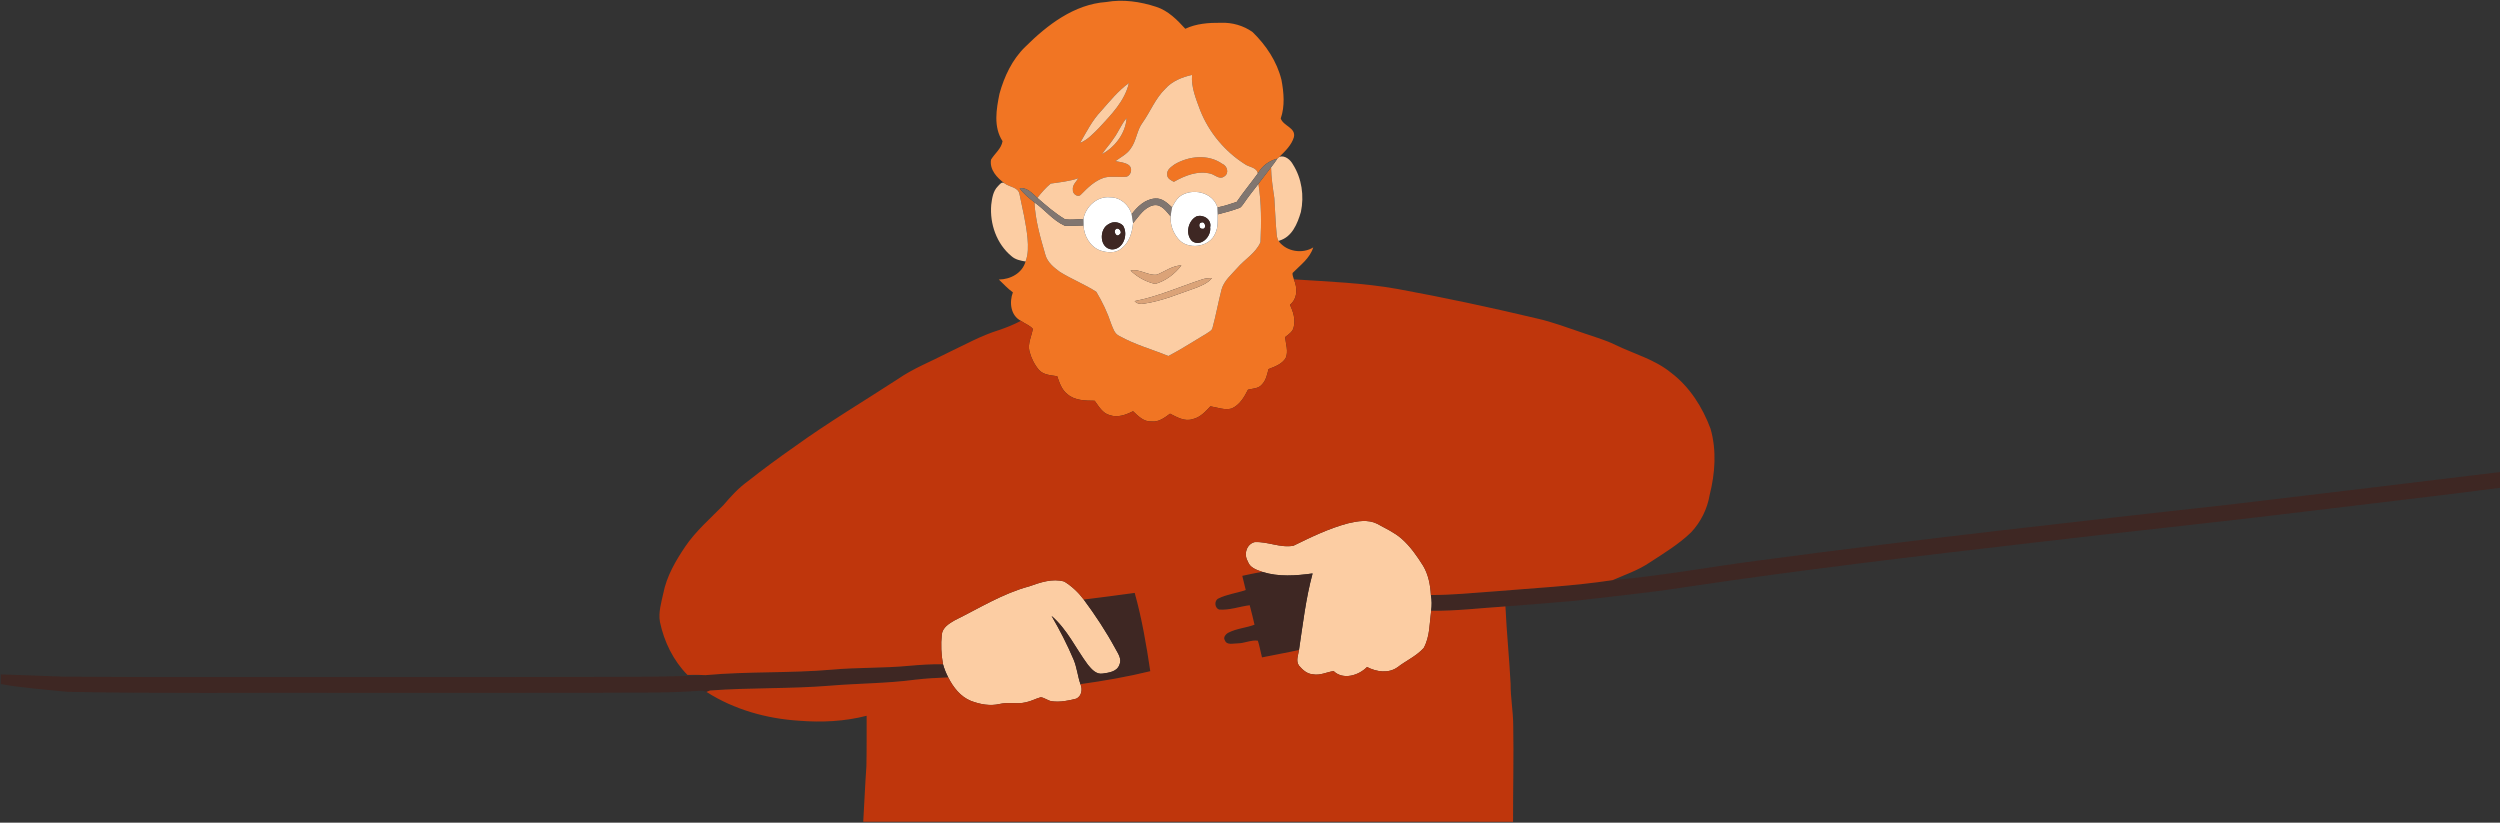 <!DOCTYPE svg PUBLIC "-//W3C//DTD SVG 1.1//EN" "http://www.w3.org/Graphics/SVG/1.1/DTD/svg11.dtd">
<svg width="1331pt" height="438pt" viewBox="0 0 1331 438" version="1.1" xmlns="http://www.w3.org/2000/svg" role="img" aria-hidden="true" focusable="false">
<rect x="0" y="0" width="1331" height="438" fill="#333333" stroke="none"/>
<g id="#f17523ff">
<path fill="#f17523" opacity="1.00" d=" M 545.87 24.91 C 557.60 13.26 571.88 2.27 588.97 1.07 C 597.87 -0.49 607.03 0.85 615.54 3.63 C 621.89 5.66 626.68 10.52 631.05 15.32 C 636.95 12.52 643.60 12.07 650.04 12.13 C 655.97 11.90 662.07 13.62 666.89 17.09 C 674.05 24.05 679.85 32.75 682.25 42.52 C 683.51 49.26 684.17 56.48 681.86 63.08 C 683.32 67.21 690.02 67.94 688.87 73.04 C 687.62 77.24 684.24 80.49 681.16 83.48 C 680.89 83.72 680.35 84.20 680.08 84.44 C 675.60 85.58 671.93 88.34 669.66 92.36 C 669.09 88.96 664.98 89.06 662.66 87.33 C 652.08 80.58 643.66 70.48 639.02 58.80 C 636.78 52.72 634.12 46.52 634.64 39.89 C 629.36 41.06 624.02 43.18 620.36 47.32 C 615.09 52.43 612.48 59.41 608.29 65.31 C 605.20 69.44 605.06 74.96 601.99 79.09 C 600.01 82.10 596.68 83.69 593.87 85.77 C 596.31 86.31 599.00 86.43 601.08 87.97 C 603.05 89.64 602.27 93.10 599.96 94.03 C 595.97 94.54 591.86 93.57 587.92 94.57 C 582.92 96.16 579.08 99.92 575.51 103.58 C 573.90 105.41 570.89 103.19 571.19 101.07 C 570.85 98.58 572.88 96.80 574.13 94.91 C 569.35 96.50 564.35 97.05 559.41 97.73 C 556.74 99.93 554.42 102.62 552.29 105.35 C 549.57 102.97 546.88 99.65 542.84 100.20 C 544.97 103.21 547.90 105.49 550.76 107.76 C 551.20 117.30 553.90 126.51 556.55 135.62 C 557.64 139.63 561.01 142.36 564.22 144.71 C 570.49 148.64 577.49 151.33 583.68 155.37 C 586.90 160.73 589.61 166.44 591.59 172.39 C 592.58 174.82 593.37 177.78 596.02 178.91 C 604.23 183.51 613.38 185.99 622.06 189.54 C 629.06 185.88 635.68 181.54 642.47 177.52 C 643.56 176.70 645.13 176.13 645.51 174.68 C 647.38 167.87 648.59 160.90 650.37 154.08 C 651.68 149.40 655.61 146.21 658.70 142.69 C 662.71 138.00 668.55 134.80 671.09 128.93 C 671.54 118.57 671.61 108.14 669.99 97.86 C 672.28 94.97 674.43 91.97 676.71 89.08 C 676.80 94.57 677.66 99.99 678.45 105.41 C 678.91 111.89 679.07 118.40 679.71 124.86 C 679.83 126.18 680.14 127.51 680.92 128.60 C 685.05 133.99 693.45 135.30 699.17 131.72 C 697.40 137.54 692.21 141.21 688.15 145.36 C 688.02 146.52 688.57 147.61 688.85 148.72 C 690.79 153.24 690.91 158.90 686.79 162.26 C 688.46 165.89 689.78 169.91 688.81 173.94 C 688.44 176.53 686.09 177.99 684.20 179.46 C 684.51 183.14 686.04 187.00 684.52 190.60 C 682.55 193.86 678.74 195.20 675.36 196.49 C 674.63 199.43 674.00 202.61 671.75 204.82 C 669.92 206.91 666.93 206.86 664.44 207.46 C 662.44 211.44 659.95 215.70 655.66 217.51 C 651.90 218.48 648.14 216.91 644.44 216.32 C 641.74 219.15 638.95 222.31 634.93 223.15 C 630.70 224.56 626.59 222.09 622.93 220.24 C 620.03 222.39 616.87 224.84 613.02 224.37 C 608.87 224.63 605.99 221.48 603.23 218.93 C 599.48 220.84 595.15 222.47 590.94 221.05 C 587.03 220.10 585.00 216.35 582.79 213.35 C 577.79 213.30 572.21 213.30 568.23 209.80 C 565.23 207.46 564.05 203.74 562.86 200.30 C 559.47 199.76 555.53 199.65 553.08 196.88 C 550.69 194.04 548.99 190.59 548.07 186.99 C 547.07 182.91 549.20 179.03 549.89 175.09 C 548.21 173.17 545.59 172.32 543.55 170.81 C 538.00 168.02 537.27 160.90 539.26 155.64 C 536.49 153.68 534.24 151.13 531.79 148.82 C 537.92 148.78 544.28 145.45 546.00 139.22 C 547.50 135.31 547.42 131.05 547.06 126.94 C 546.30 118.92 544.39 111.07 542.75 103.20 C 541.93 99.53 537.40 99.64 534.88 97.65 C 530.87 94.74 526.75 90.36 527.62 85.00 C 529.61 81.67 533.11 79.22 533.76 75.16 C 528.82 67.59 530.43 58.23 532.12 49.92 C 534.67 40.69 538.90 31.64 545.87 24.91 M 586.19 59.17 C 581.49 64.09 578.42 70.21 575.07 76.06 C 579.09 74.46 582.07 71.09 585.09 68.11 C 591.56 61.09 598.85 53.82 601.03 44.20 C 595.27 48.36 590.86 53.89 586.19 59.17 M 592.81 73.89 C 590.99 76.76 588.59 79.18 586.75 82.03 C 593.75 78.23 599.24 70.93 599.80 62.88 C 596.95 66.21 595.43 70.40 592.81 73.89 Z" />
<path fill="#f17523" opacity="1.00" d=" M 625.41 87.47 C 633.02 83.02 643.24 81.94 650.76 87.23 C 653.40 88.27 654.53 92.27 651.83 93.91 C 649.36 95.86 646.98 93.16 644.62 92.50 C 637.78 90.68 630.84 93.46 624.96 96.81 C 623.45 96.00 621.34 95.01 621.43 92.98 C 621.05 90.33 623.61 88.84 625.41 87.47 Z" />
</g>
<g id="#fccda3ff">
<path fill="#fccda3" opacity="1.00" d=" M 620.36 47.32 C 624.02 43.18 629.36 41.06 634.64 39.89 C 634.12 46.52 636.78 52.72 639.02 58.80 C 643.66 70.48 652.08 80.58 662.66 87.33 C 664.98 89.06 669.09 88.96 669.66 92.36 C 665.97 97.45 661.95 102.31 658.40 107.50 C 655.04 108.64 651.66 109.74 648.17 110.43 C 645.69 102.10 634.37 99.77 627.87 104.78 C 626.16 106.32 625.05 108.38 624.01 110.40 C 621.49 108.10 618.69 105.34 614.97 105.68 C 609.67 106.05 605.48 110.00 602.48 114.07 C 601.07 109.01 596.41 104.99 591.06 105.06 C 584.17 104.29 577.99 110.00 576.82 116.57 C 573.56 116.71 570.27 117.13 567.02 116.76 C 561.69 113.56 556.96 109.42 552.29 105.35 C 554.42 102.62 556.74 99.93 559.41 97.73 C 564.35 97.05 569.35 96.50 574.13 94.91 C 572.88 96.80 570.85 98.58 571.19 101.07 C 570.89 103.19 573.90 105.41 575.51 103.58 C 579.08 99.92 582.92 96.16 587.92 94.57 C 591.86 93.57 595.97 94.54 599.96 94.03 C 602.27 93.10 603.05 89.64 601.08 87.97 C 599.00 86.43 596.31 86.31 593.87 85.77 C 596.68 83.69 600.01 82.10 601.99 79.09 C 605.06 74.96 605.20 69.44 608.29 65.31 C 612.48 59.41 615.09 52.43 620.36 47.32 M 625.41 87.47 C 623.61 88.84 621.05 90.33 621.43 92.98 C 621.34 95.01 623.45 96.00 624.96 96.81 C 630.84 93.46 637.78 90.68 644.62 92.50 C 646.98 93.16 649.36 95.86 651.83 93.91 C 654.53 92.27 653.40 88.27 650.76 87.23 C 643.24 81.94 633.02 83.02 625.41 87.47 Z" />
<path fill="#fccda3" opacity="1.00" d=" M 586.19 59.17 C 590.86 53.89 595.27 48.36 601.03 44.20 C 598.85 53.82 591.56 61.09 585.09 68.11 C 582.07 71.09 579.09 74.46 575.07 76.06 C 578.42 70.21 581.49 64.09 586.19 59.17 Z" />
<path fill="#fccda3" opacity="1.00" d=" M 592.81 73.89 C 595.43 70.40 596.95 66.21 599.80 62.88 C 599.24 70.93 593.75 78.23 586.75 82.03 C 588.59 79.18 590.99 76.76 592.81 73.89 Z" />
<path fill="#fccda3" opacity="1.00" d=" M 680.08 84.44 C 680.35 84.20 680.89 83.72 681.16 83.48 C 684.13 82.54 687.07 85.11 688.40 87.62 C 693.10 95.07 694.40 104.33 692.59 112.88 C 690.75 119.09 687.92 126.16 681.07 128.13 L 680.92 128.60 C 680.14 127.51 679.83 126.18 679.71 124.86 C 679.07 118.40 678.91 111.89 678.45 105.41 C 677.66 99.99 676.80 94.57 676.71 89.08 C 677.91 87.59 679.01 86.03 680.08 84.44 Z" />
<path fill="#fccda3" opacity="1.00" d=" M 531.21 99.23 C 532.17 98.30 533.34 96.36 534.88 97.65 C 537.40 99.64 541.93 99.53 542.75 103.20 C 544.39 111.07 546.30 118.92 547.06 126.94 C 547.42 131.05 547.50 135.31 546.00 139.22 C 543.36 138.79 540.61 138.25 538.56 136.42 C 530.60 129.88 526.88 119.18 527.73 109.05 C 528.16 105.63 528.67 101.80 531.21 99.23 Z" />
<path fill="#fccda3" opacity="1.00" d=" M 662.22 108.23 C 664.65 104.65 667.36 101.28 669.99 97.86 C 671.61 108.14 671.54 118.57 671.09 128.93 C 668.55 134.80 662.71 138.00 658.70 142.69 C 655.61 146.21 651.68 149.40 650.37 154.08 C 648.59 160.90 647.38 167.87 645.51 174.68 C 645.13 176.13 643.56 176.70 642.47 177.52 C 635.68 181.54 629.06 185.88 622.06 189.54 C 613.38 185.99 604.23 183.51 596.02 178.91 C 593.37 177.78 592.58 174.82 591.59 172.39 C 589.61 166.44 586.90 160.73 583.68 155.37 C 577.49 151.33 570.49 148.64 564.22 144.71 C 561.01 142.36 557.64 139.63 556.55 135.62 C 553.90 126.51 551.20 117.30 550.76 107.76 C 556.31 111.66 560.60 117.39 566.89 120.18 C 570.22 120.37 573.55 120.08 576.88 120.04 C 577.12 125.61 580.32 131.25 585.67 133.31 C 589.36 134.57 594.03 135.01 597.16 132.20 C 601.27 129.04 602.76 123.74 603.24 118.79 C 606.37 115.16 609.08 110.43 614.12 109.29 C 618.28 108.49 620.89 112.49 623.25 115.20 C 622.95 119.45 624.45 123.65 627.12 126.93 C 632.13 133.40 644.19 131.76 647.09 124.04 C 648.58 120.96 648.26 117.46 648.30 114.14 C 652.16 113.17 656.02 112.14 659.76 110.74 C 660.93 110.36 661.46 109.11 662.22 108.23 M 615.99 146.23 C 611.18 146.89 606.73 142.93 601.90 144.03 C 605.46 147.49 610.18 150.09 615.00 151.16 C 620.59 149.59 625.49 145.85 628.99 141.28 C 624.23 141.42 620.25 144.46 615.99 146.23 M 640.02 148.75 C 628.07 152.68 616.48 157.91 604.08 160.30 C 605.28 161.73 607.16 161.99 608.94 161.68 C 618.70 160.30 627.79 156.32 637.04 153.13 C 640.03 151.92 643.20 150.61 645.27 148.01 C 643.49 148.07 641.70 148.16 640.02 148.75 Z" />
<path fill="#fccda3" opacity="1.00" d=" M 717.73 278.61 C 722.76 277.42 728.38 276.43 733.21 278.87 C 737.63 281.32 742.32 283.43 746.17 286.77 C 750.84 290.87 754.41 296.03 757.70 301.27 C 760.48 305.96 761.50 311.41 761.80 316.79 C 762.34 319.55 762.33 322.38 761.95 325.17 C 761.06 331.81 761.31 339.00 757.97 345.01 C 754.11 349.29 748.69 351.68 744.16 355.15 C 739.33 358.71 732.82 357.73 727.80 355.11 C 723.38 359.64 715.06 362.16 710.02 357.28 C 706.32 357.81 702.77 359.77 698.96 358.98 C 695.92 358.83 693.50 356.63 691.63 354.43 C 689.75 351.92 691.22 348.80 691.58 346.06 C 693.64 332.42 695.19 318.64 698.83 305.30 C 690.03 306.50 680.71 307.23 672.13 304.49 C 669.04 303.41 665.37 302.28 664.29 298.79 C 662.10 295.12 663.59 289.70 667.99 288.61 C 674.90 288.23 681.70 291.82 688.62 290.55 C 698.03 285.95 707.55 281.30 717.73 278.61 Z" />
<path fill="#fccda3" opacity="1.00" d=" M 547.98 312.17 C 553.90 310.08 560.31 307.82 566.61 309.62 C 570.63 312.09 574.16 315.42 576.98 319.20 C 583.15 327.52 588.87 336.17 593.81 345.29 C 595.23 347.91 597.42 350.86 595.96 353.97 C 594.64 357.63 590.39 358.14 587.06 358.61 C 583.63 359.21 581.14 356.27 579.19 353.91 C 572.77 345.26 568.16 335.02 559.86 327.92 C 564.22 335.40 568.18 343.13 571.57 351.11 C 573.35 355.33 573.75 359.94 575.23 364.24 C 576.42 366.97 575.91 370.61 572.98 371.98 C 568.81 373.06 564.42 373.92 560.10 373.36 C 557.95 373.12 556.25 371.50 554.13 371.20 C 551.40 371.95 548.89 373.39 546.09 373.92 C 541.51 375.04 536.75 373.69 532.16 374.80 C 527.06 376.00 521.76 374.98 516.95 373.16 C 511.34 370.92 507.49 365.88 504.83 360.64 C 503.68 358.40 502.73 356.06 502.06 353.64 C 501.08 348.46 500.87 343.09 501.41 337.86 C 501.78 334.04 505.33 331.98 508.30 330.24 C 521.34 323.82 533.82 315.97 547.98 312.17 Z" />
</g>
<g id="#847972f8">
<path fill="#847972" opacity="0.97" d=" M 669.66 92.36 C 671.93 88.34 675.60 85.58 680.08 84.44 C 679.01 86.03 677.91 87.59 676.71 89.08 C 674.43 91.97 672.28 94.97 669.99 97.86 C 667.36 101.28 664.65 104.65 662.22 108.23 C 661.46 109.11 660.93 110.36 659.76 110.74 C 656.02 112.14 652.16 113.17 648.30 114.14 C 648.27 112.90 648.23 111.66 648.17 110.43 C 651.66 109.74 655.04 108.64 658.40 107.50 C 661.95 102.31 665.97 97.45 669.66 92.36 Z" />
<path fill="#847972" opacity="0.97" d=" M 542.84 100.20 C 546.88 99.65 549.57 102.97 552.29 105.35 C 556.96 109.42 561.69 113.56 567.02 116.76 C 570.27 117.13 573.56 116.71 576.82 116.57 C 576.84 117.44 576.87 119.18 576.88 120.04 C 573.55 120.08 570.22 120.37 566.89 120.18 C 560.60 117.39 556.31 111.66 550.76 107.76 C 547.90 105.49 544.97 103.21 542.84 100.20 Z" />
<path fill="#847972" opacity="0.97" d=" M 602.48 114.07 C 605.48 110.00 609.67 106.05 614.97 105.68 C 618.69 105.34 621.49 108.10 624.01 110.40 C 623.68 111.99 623.42 113.59 623.25 115.20 C 620.89 112.49 618.28 108.49 614.12 109.29 C 609.08 110.43 606.37 115.16 603.24 118.79 C 603.02 117.21 602.77 115.63 602.48 114.07 Z" />
</g>
<g id="#ffffffff">
<path fill="#ffffff" opacity="1.00" d=" M 627.87 104.78 C 634.37 99.77 645.69 102.10 648.17 110.43 C 648.23 111.66 648.27 112.90 648.30 114.14 C 648.26 117.46 648.58 120.96 647.09 124.04 C 644.19 131.76 632.13 133.40 627.12 126.93 C 624.45 123.65 622.95 119.45 623.25 115.20 C 623.42 113.59 623.68 111.99 624.01 110.40 C 625.05 108.38 626.16 106.32 627.87 104.78 M 637.04 115.20 C 632.50 117.49 630.93 124.63 634.62 128.34 C 639.32 131.72 645.00 125.93 644.29 121.01 C 645.25 116.89 640.67 114.00 637.04 115.20 Z" />
<path fill="#ffffff" opacity="1.00" d=" M 576.82 116.57 C 577.99 110.00 584.17 104.29 591.06 105.06 C 596.41 104.99 601.07 109.01 602.48 114.07 C 602.77 115.63 603.02 117.21 603.24 118.79 C 602.76 123.74 601.27 129.04 597.16 132.20 C 594.03 135.01 589.36 134.57 585.67 133.31 C 580.32 131.25 577.12 125.61 576.88 120.04 C 576.87 119.18 576.84 117.44 576.82 116.57 M 590.32 119.27 C 584.95 121.90 585.29 132.31 592.01 132.80 C 598.07 132.81 600.82 124.82 597.93 120.16 C 596.03 118.14 592.65 117.68 590.32 119.27 Z" />
<path fill="#ffffff" opacity="1.00" d=" M 639.47 118.51 C 641.80 117.42 642.62 122.32 640.03 121.78 C 638.38 122.00 637.88 118.82 639.47 118.51 Z" />
<path fill="#ffffff" opacity="1.00" d=" M 593.65 122.51 C 594.99 120.13 598.10 123.59 596.02 124.84 C 594.57 126.52 592.99 123.84 593.65 122.51 Z" />
</g>
<g id="#3e2723ff">
<path fill="#3e2723" opacity="1.00" d=" M 637.04 115.20 C 640.67 114.00 645.25 116.89 644.29 121.01 C 645.00 125.93 639.32 131.72 634.62 128.34 C 630.93 124.63 632.50 117.49 637.04 115.20 M 639.47 118.51 C 637.88 118.82 638.38 122.00 640.03 121.78 C 642.62 122.32 641.80 117.42 639.47 118.51 Z" />
<path fill="#3e2723" opacity="1.00" d=" M 590.32 119.27 C 592.65 117.68 596.03 118.14 597.93 120.16 C 600.82 124.82 598.07 132.81 592.01 132.80 C 585.29 132.31 584.95 121.90 590.32 119.27 M 593.65 122.51 C 592.99 123.84 594.57 126.52 596.02 124.84 C 598.10 123.59 594.99 120.13 593.65 122.51 Z" />
<path fill="#3e2723" opacity="1.00" d=" M 1190.97 268.17 C 1237.65 262.58 1284.34 257.04 1331.00 251.31 L 1331.00 259.70 C 1296.69 264.21 1262.29 268.05 1227.94 272.26 C 1179.69 278.21 1131.32 283.14 1083.04 288.86 C 1020.75 296.08 958.46 303.41 896.44 312.70 C 877.38 315.68 858.17 317.51 839.03 319.82 C 826.53 320.95 814.00 321.86 801.50 322.87 C 788.32 323.70 775.17 325.35 761.95 325.17 C 762.33 322.38 762.34 319.55 761.80 316.79 C 772.88 316.80 783.91 315.70 794.96 314.90 C 816.17 313.12 837.48 312.06 858.55 308.87 C 885.02 306.57 911.16 301.61 937.50 298.26 C 1021.83 286.96 1106.41 277.63 1190.97 268.17 Z" />
<path fill="#3e2723" opacity="1.00" d=" M 661.38 306.57 C 664.94 305.80 668.51 305.01 672.13 304.49 C 680.71 307.23 690.03 306.50 698.83 305.30 C 695.19 318.64 693.64 332.42 691.58 346.06 C 685.04 347.50 678.44 348.65 671.88 350.00 C 671.10 347.05 670.61 344.02 669.69 341.11 C 666.26 340.59 662.62 342.47 659.05 342.53 C 656.80 342.47 653.16 343.72 652.13 340.94 C 651.03 339.39 652.59 337.60 653.93 336.87 C 658.29 334.58 663.33 334.31 667.90 332.59 C 667.09 329.12 666.27 325.66 665.34 322.23 C 659.90 322.92 654.58 324.96 649.05 324.54 C 646.62 323.67 646.35 319.80 648.64 318.65 C 653.21 316.36 658.41 315.81 663.22 314.12 C 662.64 311.59 662.03 309.07 661.38 306.57 Z" />
<path fill="#3e2723" opacity="1.00" d=" M 576.98 319.20 C 586.03 318.08 595.08 316.91 604.12 315.65 C 607.95 329.31 610.33 343.33 612.41 357.35 C 600.17 360.34 587.71 362.51 575.23 364.24 C 573.75 359.94 573.35 355.33 571.57 351.11 C 568.18 343.13 564.22 335.40 559.86 327.92 C 568.16 335.02 572.77 345.26 579.19 353.91 C 581.14 356.27 583.63 359.21 587.06 358.61 C 590.39 358.14 594.64 357.63 595.96 353.97 C 597.42 350.86 595.23 347.91 593.81 345.29 C 588.87 336.17 583.15 327.52 576.98 319.20 Z" />
<path fill="#3e2723" opacity="1.00" d=" M 442.99 356.52 C 456.61 355.27 470.33 355.79 483.95 354.48 C 489.97 353.95 496.01 353.54 502.06 353.64 C 502.73 356.06 503.68 358.40 504.83 360.64 C 498.88 360.85 492.93 361.19 487.02 361.89 C 472.10 363.87 457.01 363.80 442.02 365.05 C 420.70 366.80 399.27 366.03 377.94 367.63 C 377.49 367.82 376.58 368.19 376.13 368.38 C 374.85 367.75 373.43 367.69 372.04 367.80 C 354.05 369.15 336.00 368.57 317.97 368.85 C 273.32 368.91 228.66 368.86 184.01 368.87 C 134.67 368.69 85.33 369.34 36.00 368.33 C 24.14 367.07 12.17 366.32 0.43 364.19 C 0.43 362.47 0.42 360.76 0.43 359.05 C 11.61 359.45 22.81 359.78 33.99 360.27 C 49.32 360.38 64.66 360.44 79.99 360.47 C 162.97 360.40 245.96 360.60 328.94 360.36 C 344.53 360.35 360.15 360.22 375.71 359.44 C 398.08 357.38 420.61 358.47 442.99 356.52 Z" />
</g>
<g id="#dba378fe">
<path fill="#dba378" opacity="1.00" d=" M 615.99 146.23 C 620.25 144.46 624.23 141.42 628.99 141.28 C 625.49 145.85 620.59 149.59 615.00 151.16 C 610.18 150.09 605.46 147.49 601.90 144.03 C 606.73 142.93 611.18 146.89 615.99 146.23 Z" />
<path fill="#dba378" opacity="1.00" d=" M 640.02 148.75 C 641.70 148.16 643.49 148.07 645.27 148.01 C 643.20 150.61 640.03 151.92 637.04 153.13 C 627.79 156.32 618.70 160.30 608.94 161.68 C 607.16 161.99 605.28 161.73 604.08 160.30 C 616.48 157.91 628.07 152.68 640.02 148.75 Z" />
</g>
<g id="#bf360cff">
<path fill="#bf360c" opacity="1.00" d=" M 688.85 148.72 C 707.27 149.96 725.78 150.59 744.00 153.84 C 768.79 158.39 793.45 163.66 817.98 169.49 C 826.54 171.39 834.74 174.56 843.04 177.34 C 848.84 179.35 854.78 181.01 860.31 183.74 C 870.11 188.48 880.99 191.37 889.56 198.36 C 899.49 205.82 906.41 216.74 910.70 228.28 C 913.99 239.74 913.12 252.05 910.23 263.49 C 908.99 270.92 905.48 277.95 900.33 283.44 C 893.81 289.74 885.98 294.46 878.43 299.39 C 872.33 303.56 865.28 305.93 858.55 308.87 C 837.48 312.06 816.17 313.12 794.96 314.90 C 783.91 315.70 772.88 316.80 761.80 316.79 C 761.50 311.41 760.48 305.96 757.70 301.27 C 754.41 296.03 750.84 290.87 746.17 286.77 C 742.32 283.43 737.63 281.32 733.21 278.87 C 728.38 276.43 722.76 277.42 717.73 278.61 C 707.55 281.30 698.03 285.95 688.62 290.55 C 681.70 291.82 674.90 288.23 667.99 288.61 C 663.59 289.70 662.10 295.12 664.29 298.79 C 665.37 302.28 669.04 303.41 672.13 304.49 C 668.51 305.01 664.94 305.80 661.38 306.57 C 662.03 309.07 662.64 311.59 663.22 314.12 C 658.41 315.81 653.21 316.36 648.64 318.65 C 646.35 319.80 646.62 323.67 649.05 324.54 C 654.58 324.96 659.90 322.92 665.34 322.23 C 666.27 325.66 667.09 329.12 667.90 332.59 C 663.33 334.31 658.29 334.58 653.93 336.87 C 652.59 337.60 651.03 339.39 652.13 340.94 C 653.16 343.72 656.80 342.47 659.05 342.53 C 662.62 342.47 666.26 340.59 669.69 341.11 C 670.61 344.02 671.10 347.05 671.88 350.00 C 678.44 348.65 685.04 347.50 691.58 346.06 C 691.22 348.80 689.75 351.92 691.63 354.43 C 693.50 356.63 695.92 358.83 698.96 358.98 C 702.77 359.77 706.32 357.81 710.02 357.28 C 715.06 362.16 723.38 359.64 727.80 355.11 C 732.82 357.73 739.33 358.71 744.16 355.15 C 748.69 351.68 754.11 349.29 757.97 345.01 C 761.31 339.00 761.06 331.81 761.95 325.17 C 775.17 325.35 788.32 323.70 801.50 322.87 C 802.12 336.62 803.54 350.31 804.25 364.04 C 804.20 371.37 805.59 378.60 805.64 385.92 C 805.97 403.12 805.51 420.32 805.55 437.51 C 690.23 437.46 574.91 437.52 459.59 437.48 C 460.18 427.67 460.57 417.85 461.27 408.04 C 461.47 399.05 461.36 390.06 461.40 381.07 C 449.74 384.09 437.53 384.67 425.56 383.72 C 408.20 382.65 390.84 377.79 376.13 368.38 C 376.58 368.19 377.49 367.82 377.94 367.63 C 399.27 366.03 420.70 366.80 442.02 365.05 C 457.01 363.80 472.10 363.87 487.02 361.89 C 492.93 361.19 498.88 360.85 504.83 360.64 C 507.49 365.88 511.34 370.92 516.95 373.16 C 521.76 374.98 527.06 376.00 532.16 374.80 C 536.75 373.69 541.51 375.04 546.09 373.92 C 548.89 373.39 551.40 371.95 554.13 371.20 C 556.25 371.50 557.95 373.12 560.10 373.36 C 564.42 373.92 568.81 373.06 572.98 371.98 C 575.91 370.61 576.42 366.97 575.23 364.24 C 587.71 362.51 600.17 360.34 612.41 357.35 C 610.33 343.33 607.95 329.31 604.12 315.65 C 595.08 316.91 586.03 318.08 576.98 319.20 C 574.16 315.42 570.63 312.09 566.61 309.62 C 560.31 307.82 553.90 310.08 547.98 312.17 C 533.82 315.97 521.34 323.82 508.30 330.24 C 505.33 331.98 501.78 334.04 501.41 337.86 C 500.87 343.09 501.08 348.46 502.06 353.64 C 496.01 353.54 489.97 353.95 483.95 354.48 C 470.33 355.79 456.61 355.27 442.99 356.52 C 420.61 358.47 398.08 357.38 375.71 359.44 C 372.48 359.26 369.24 359.24 366.01 359.34 C 358.42 351.64 353.56 341.63 351.35 331.11 C 350.47 325.97 352.04 320.91 353.13 315.93 C 354.92 306.78 359.70 298.58 364.86 290.94 C 370.49 282.66 378.12 276.10 385.08 269.00 C 389.04 264.36 393.17 259.79 398.16 256.22 C 406.21 249.85 414.49 243.78 422.91 237.89 C 440.68 225.04 459.54 213.83 477.91 201.88 C 486.25 196.10 495.76 192.42 504.73 187.77 C 513.64 183.56 522.30 178.70 531.75 175.76 C 535.80 174.42 539.76 172.79 543.55 170.81 C 545.59 172.32 548.21 173.17 549.89 175.09 C 549.20 179.03 547.07 182.91 548.07 186.99 C 548.99 190.59 550.69 194.04 553.08 196.88 C 555.53 199.65 559.47 199.76 562.86 200.30 C 564.05 203.74 565.23 207.46 568.23 209.80 C 572.21 213.30 577.79 213.30 582.79 213.35 C 585.00 216.35 587.03 220.10 590.94 221.05 C 595.15 222.47 599.48 220.84 603.23 218.93 C 605.99 221.48 608.87 224.63 613.02 224.37 C 616.87 224.84 620.03 222.39 622.93 220.24 C 626.59 222.09 630.70 224.56 634.93 223.15 C 638.95 222.31 641.74 219.15 644.44 216.32 C 648.14 216.91 651.90 218.48 655.66 217.51 C 659.95 215.70 662.44 211.44 664.44 207.46 C 666.93 206.86 669.92 206.91 671.75 204.82 C 674.00 202.61 674.63 199.43 675.36 196.49 C 678.74 195.20 682.55 193.86 684.52 190.60 C 686.04 187.00 684.51 183.14 684.20 179.46 C 686.09 177.99 688.44 176.53 688.81 173.94 C 689.78 169.91 688.46 165.89 686.79 162.26 C 690.91 158.90 690.79 153.24 688.85 148.72 Z" />
</g>
</svg>